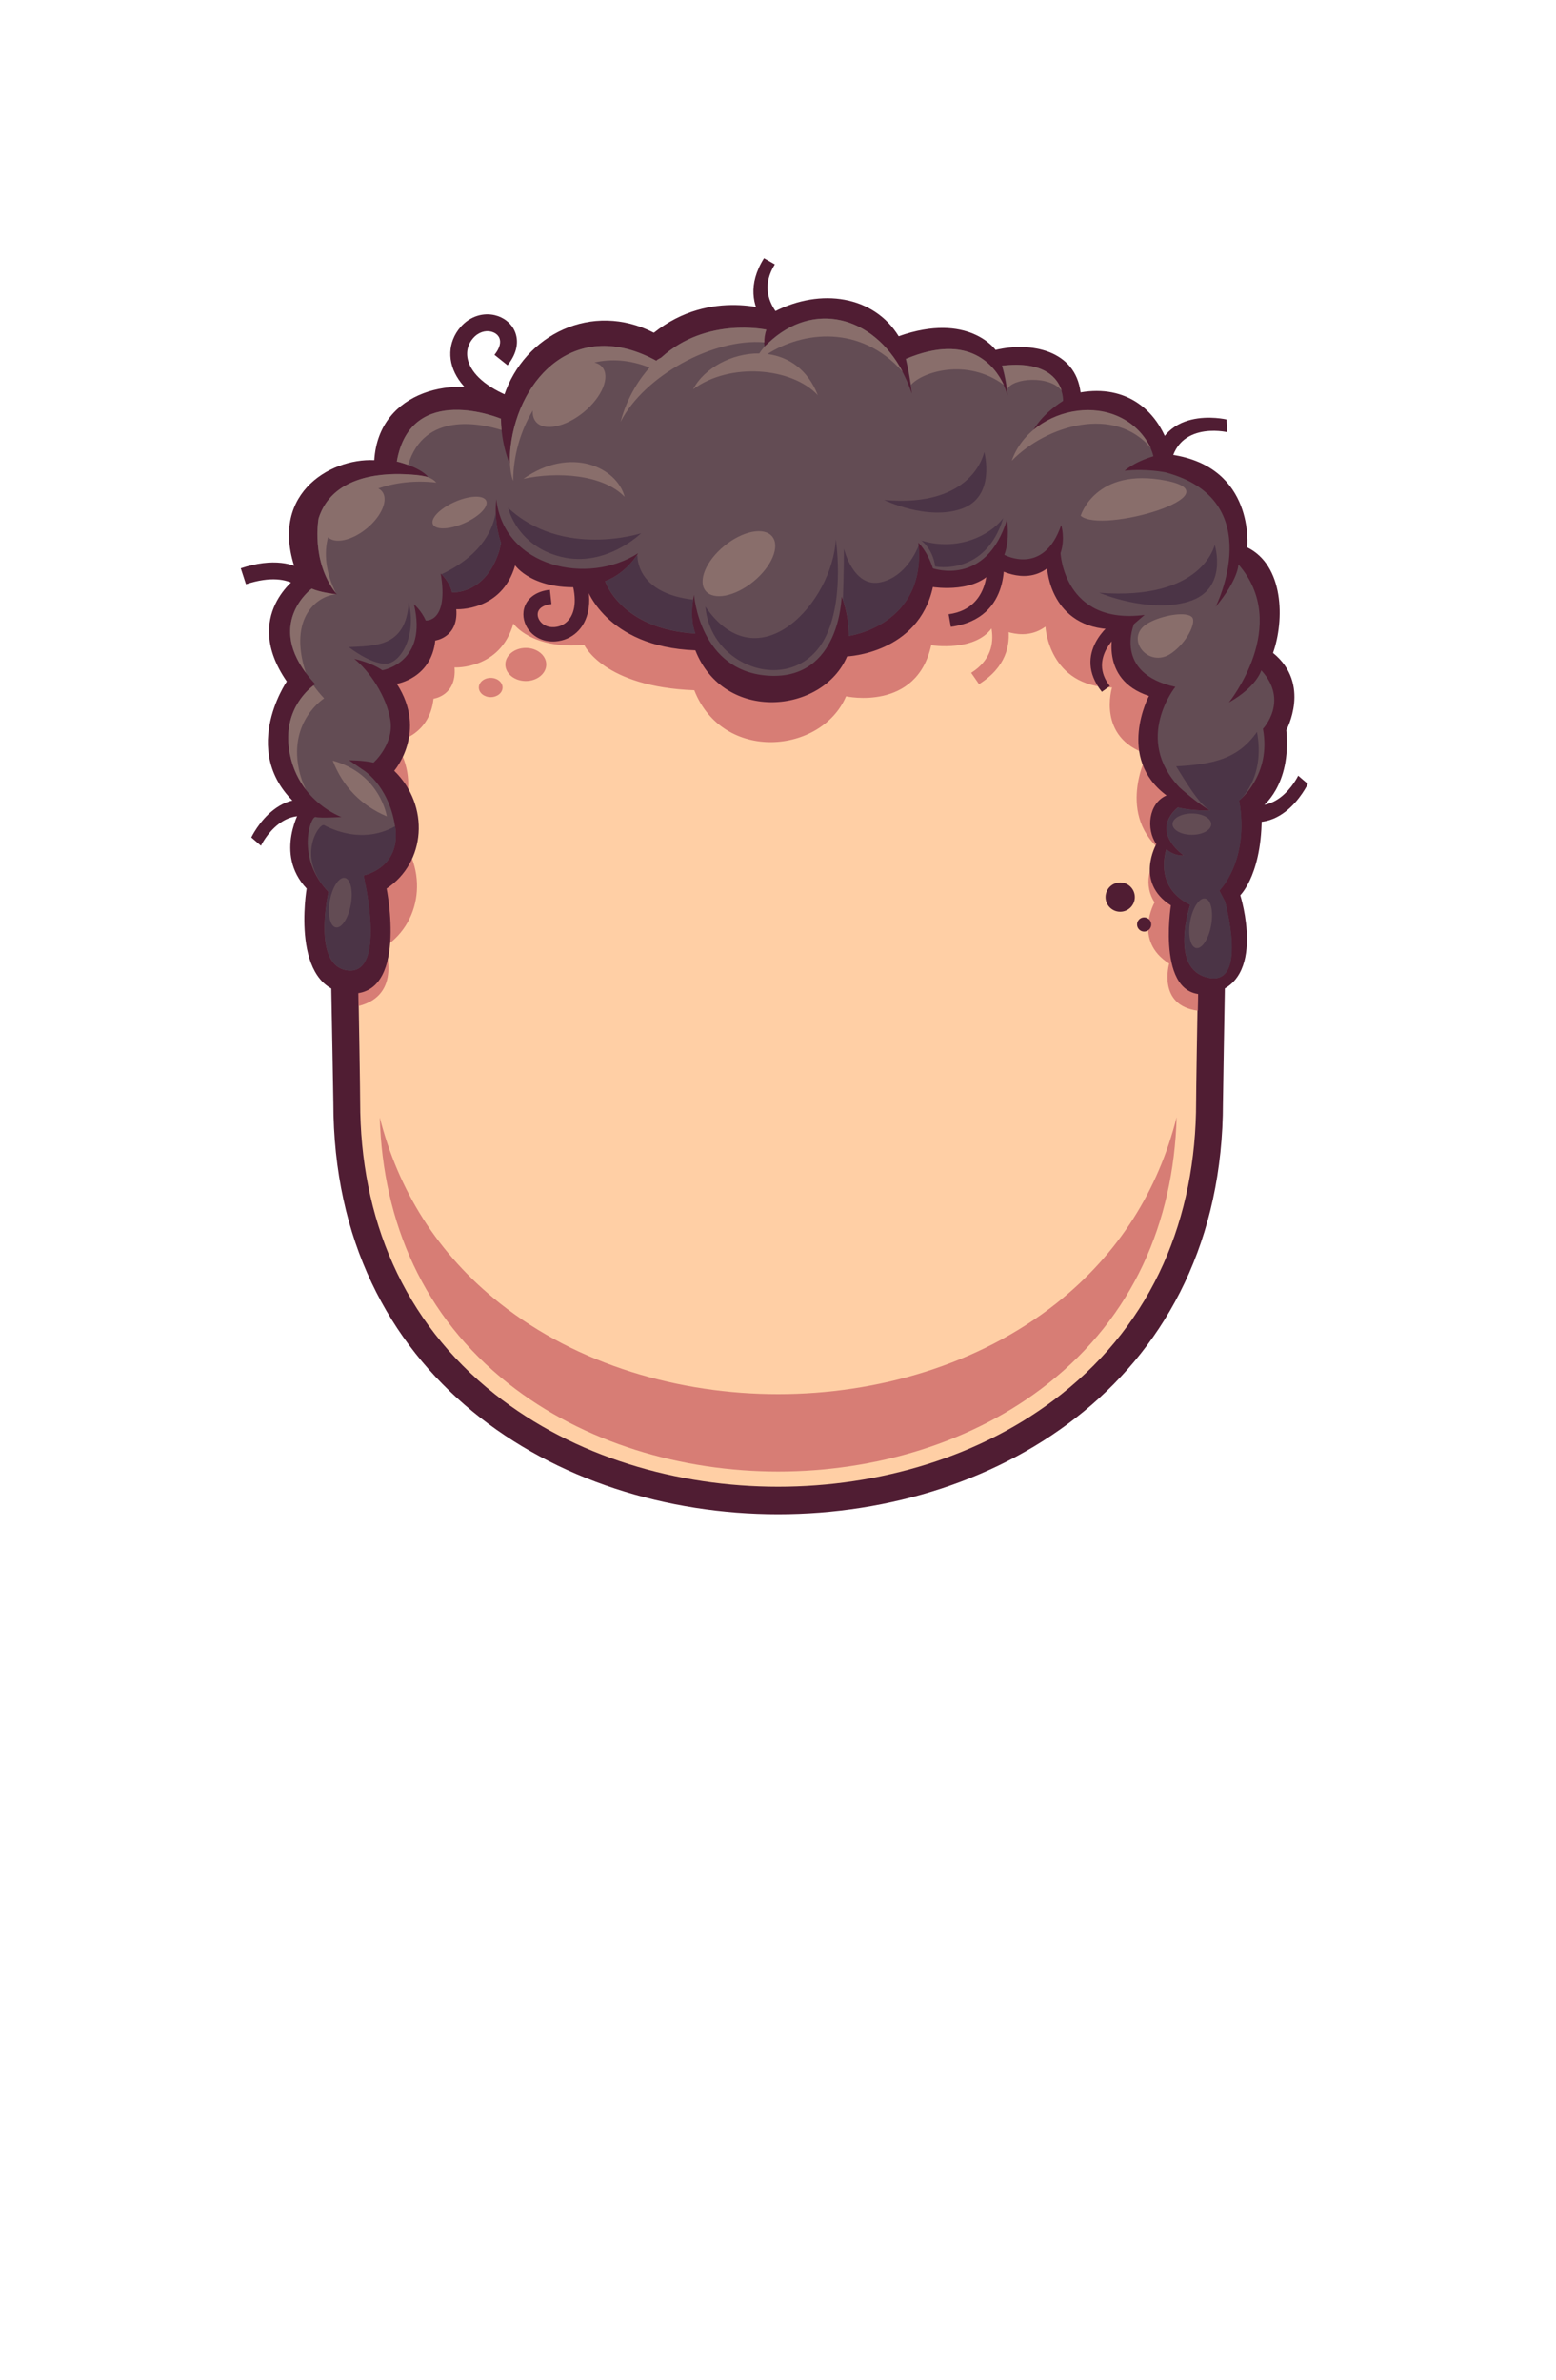 <?xml version="1.0" encoding="UTF-8"?>
<!DOCTYPE svg PUBLIC "-//W3C//DTD SVG 1.1//EN" "http://www.w3.org/Graphics/SVG/1.1/DTD/svg11.dtd">
<!-- Creator: CorelDRAW -->
<svg xmlns="http://www.w3.org/2000/svg" xml:space="preserve" width="129.436mm" height="197.989mm" style="shape-rendering:geometricPrecision; text-rendering:geometricPrecision; image-rendering:optimizeQuality; fill-rule:evenodd; clip-rule:evenodd"
viewBox="0 0 36.356 55.611"
 xmlns:xlink="http://www.w3.org/1999/xlink">
 <defs>
  <style type="text/css">
   <![CDATA[
    .fil0 {fill:none}
    .fil7 {fill:#4B3446}
    .fil1 {fill:#501D33}
    .fil6 {fill:#634C54}
    .fil8 {fill:#896E6B}
    .fil3 {fill:#D77D75}
    .fil2 {fill:#FFCFA5}
    .fil5 {fill:#501D33;fill-rule:nonzero}
    .fil4 {fill:#D77D75;fill-rule:nonzero}
   ]]>
  </style>
 </defs>
 <g id="Layer_x0020_1">
  <g id="_220166200">
   <rect id="_170801456" class="fil0" width="36.356" height="55.611"/>
   <path id="_170801432" class="fil1" d="M7.61 16.03c0.052,2.943 0.179,9.539 0.179,9.733 0,12.824 20.785,12.824 20.785,0 0,-0.186 0.117,-6.899 0.172,-10.036 0.023,-1.316 -0.31,-2.07 -1.368,-2.944 -4.645,-3.836 -13.32,-3.877 -18.155,-0.217 -1.216,0.92 -1.641,1.906 -1.614,3.464l-2.80879e-005 0z"/>
   <path id="_170801672" class="fil2" d="M26.055 12.701c-2.196,-1.449 -4.956,-2.174 -7.874,-2.174 -2.797,0 -5.593,0.665 -7.754,1.996 -1.886,1.161 -2.205,1.966 -2.167,4.08 0.059,3.236 0.155,8.629 0.155,9.139 0,2.716 0.998,5.133 3.149,6.836 1.854,1.468 4.272,2.16 6.617,2.16 2.345,-2.80879e-005 4.763,-0.691 6.617,-2.16 2.151,-1.703 3.149,-4.121 3.149,-6.836 0,-0.494 0.09,-5.574 0.149,-8.833 0.042,-2.34 0.053,-2.827 -2.041,-4.209z"/>
   <path id="_170806064" class="fil3" d="M26.055 12.701c-2.196,-1.449 -4.956,-2.174 -7.874,-2.174 -2.797,0 -5.593,0.665 -7.754,1.996 -1.886,1.161 -2.205,1.966 -2.167,4.08 0.044,2.426 0.087,5.019 0.117,6.903 1.034,-0.254 0.615,-1.384 0.615,-1.384 0.914,-0.605 1.019,-1.934 0.178,-2.752 0,0 0.787,-0.909 0.061,-2.032 0,0 0.805,-0.127 0.898,-1.012 0,0 0.545,-0.068 0.491,-0.731 0,0 1.065,0.059 1.375,-1.025 0,0 0.417,0.609 1.655,0.498 0,0 0.45,0.981 2.572,1.06 0.67,1.702 2.976,1.484 3.546,0.142 0,0 1.649,0.363 1.989,-1.194 0,0 1.076,0.174 1.455,-0.459 0,0 0.659,0.435 1.215,0.024 0,0 0.069,1.408 1.556,1.423 0,0 -0.366,1.17 0.822,1.557 0,0 -0.772,1.448 0.411,2.325 -0.422,0.181 -0.483,0.787 -0.239,1.138 0,0 -0.511,0.894 0.341,1.431 0,0 -0.287,0.976 0.669,1.1 0.028,-1.796 0.066,-4.275 0.11,-6.708 0.042,-2.34 0.053,-2.827 -2.041,-4.209l-2.80879e-005 0z"/>
   <path id="_170806256" class="fil4" d="M23.287 13.921c0.002,0.004 0.855,1.27 -0.412,2.065l-0.184 -0.265c0.923,-0.579 0.269,-1.582 0.267,-1.585l0.328 -0.214z"/>
   <path id="_170806352" class="fil5" d="M7.184 13.965c-0.001,-0.002 -0.265,-0.697 -1.437,-0.314l-0.121 -0.373c1.524,-0.499 1.921,0.54 1.922,0.543l-0.364 0.144z"/>
   <path id="_170806544" class="fil5" d="M28.67 10.097c-0.002,2.80879e-005 -1.275,-0.294 -1.336,0.937l-0.392 -0.02c0.08,-1.601 1.713,-1.213 1.716,-1.213l0.012 0.297z"/>
   <path id="_170806736" class="fil5" d="M6.097 19.761c0.001,-0.002 0.563,-1.181 1.565,-0.463l0.228 -0.319c-1.303,-0.934 -2.016,0.586 -2.018,0.588l0.225 0.194z"/>
   <path id="_170806928" class="fil5" d="M30.332 18.124c-0.001,0.002 -0.563,1.181 -1.565,0.463l-0.228 0.319c1.303,0.934 2.016,-0.586 2.018,-0.588l-0.225 -0.194z"/>
   <path id="_170807120" class="fil5" d="M23.443 12.935c0.001,0.004 0.255,1.51 -1.227,1.711l-0.052 -0.294c1.08,-0.147 0.893,-1.354 0.892,-1.357l0.387 -0.06z"/>
   <path id="_170807312" class="fil5" d="M25.982 14.554c-0.003,0.002 -0.953,0.702 -0.237,1.611l0.187 -0.135c-0.522,-0.662 0.231,-1.232 0.233,-1.234l-0.183 -0.241z"/>
   <path id="_170807504" class="fil5" d="M13.547 13.121c0.135,0.303 0.201,0.569 0.217,0.798 0.017,0.254 -0.029,0.465 -0.116,0.63 -0.092,0.174 -0.23,0.297 -0.39,0.369 -0.09,0.04 -0.185,0.063 -0.283,0.07 -0.302,0.02 -0.535,-0.124 -0.655,-0.318 -0.047,-0.076 -0.077,-0.162 -0.088,-0.249 -0.011,-0.09 -8.42636e-005,-0.182 0.034,-0.266 0.076,-0.186 0.262,-0.339 0.582,-0.375l0.037 0.334c-0.178,0.02 -0.275,0.088 -0.308,0.169 -0.013,0.032 -0.017,0.066 -0.013,0.099 0.004,0.037 0.018,0.074 0.04,0.11 0.061,0.098 0.183,0.172 0.346,0.161 0.06,-0.004 0.117,-0.018 0.169,-0.041 0.093,-0.042 0.174,-0.115 0.229,-0.219 0.06,-0.113 0.091,-0.263 0.078,-0.45 -0.013,-0.192 -0.071,-0.42 -0.188,-0.683l0.307 -0.137z"/>
   <path id="_170807768" class="fil5" d="M18.369 8.022c-0.004,-0.002 -1.292,-0.751 -0.518,-1.989l0.253 0.144c-0.564,0.902 0.459,1.515 0.461,1.517l-0.197 0.328z"/>
   <path id="_170807888" class="fil1" d="M18.099 7.281c0,0 -1.488,-0.573 -2.821,0.494 -1.439,-0.741 -3.025,0.04 -3.502,1.472 -1.083,-0.497 -2.925,-0.159 -3.031,1.505 -1.047,-0.051 -2.552,0.828 -1.781,2.72 0,0 -1.332,0.901 -0.263,2.451 0,0 -1.186,1.729 0.332,2.963 0,0 -0.642,1.053 0.132,1.876 0,0 -0.403,2.356 0.991,2.451 1.394,0.095 0.877,-2.451 0.877,-2.451 0.914,-0.605 1.019,-1.934 0.178,-2.752 0,0 0.787,-0.909 0.061,-2.032 0,0 0.805,-0.127 0.898,-1.012 0,0 0.545,-0.068 0.491,-0.731 0,0 1.065,0.059 1.375,-1.025 0,0 0.417,0.609 1.655,0.498 0,0 0.435,1.408 2.556,1.487 0.67,1.702 2.976,1.484 3.546,0.142 0,0 1.665,-0.064 2.004,-1.621 0,0 1.076,0.174 1.455,-0.459 0,0 0.659,0.435 1.215,0.024 0,0 0.069,1.408 1.556,1.423 0,0 -0.366,1.17 0.822,1.557 0,0 -0.772,1.448 0.411,2.325 -0.422,0.181 -0.483,0.787 -0.239,1.138 0,0 -0.511,0.894 0.341,1.431 0,0 -0.372,2.325 0.945,2.056 1.316,-0.269 0.676,-2.293 0.676,-2.293 0,0 0.557,-0.538 0.496,-2.056 0,0 0.704,-0.49 0.58,-1.803 0,0 0.588,-1.075 -0.311,-1.803 0.273,-0.773 0.254,-2.046 -0.603,-2.467 0,0 0.194,-1.882 -1.772,-2.166 -0.274,-1.077 -1.083,-1.635 -2.121,-1.455 -0.121,-0.989 -1.163,-1.188 -1.986,-0.992 0,0 -0.629,-0.898 -2.264,-0.32 -0.586,-0.949 -1.82,-1.131 -2.899,-0.578z"/>
   <path id="_170808176" class="fil6" d="M15.359 8.443c-2.027,-1.13 -3.448,0.601 -3.454,2.383 0,0 -0.193,-0.426 -0.201,-1.042 0,0 -2.108,-0.882 -2.433,1 0,0 0.531,0.121 0.732,0.358 0,0 -2.111,-0.437 -2.56,0.971 0,0 -0.192,1.011 0.426,1.776 0,0 -0.379,-0.039 -0.587,-0.134 0,0 -1.186,0.872 0.084,2.232 0,0 -0.818,0.514 -0.594,1.635 0.224,1.121 1.206,1.468 1.206,1.468 0,0 -0.487,0.032 -0.603,0 -0.116,-0.032 -0.474,0.945 0.3,1.752 0,0 -0.403,1.755 0.465,1.834 0.867,0.079 0.387,-2.056 0.387,-2.056l-0.031 -0.165c0,0 0.889,-0.174 0.734,-1.152 -0.155,-0.979 -0.765,-1.326 -0.765,-1.326l-0.309 -0.213c0,0 0.325,0 0.572,0.055 0,0 0.479,-0.426 0.394,-0.987 -0.085,-0.56 -0.495,-1.16 -0.842,-1.436 0,0 0.395,0.083 0.653,0.265 0,0 1.07,-0.17 0.738,-1.543 0,0 0.173,0.145 0.276,0.381 0,0 0.543,0.053 0.35,-1.099 0,0 0.216,0.197 0.263,0.442 0,0 0.781,0.063 1.105,-0.971l0.042 -0.185c0,0 -0.173,-0.439 -0.112,-1.023 0.185,1.606 2.147,2.017 3.316,1.263 0,0 -0.255,0.458 -0.773,0.655 0,0 0.363,1.121 2.11,1.223 0,0 -0.155,-0.331 -0.031,-0.908 0,0 0.124,1.815 1.77,1.894 1.646,0.079 1.677,-1.847 1.677,-1.847 0,0 0.17,0.395 0.17,0.916 0,0 1.825,-0.248 1.623,-2.178 0,0 0.208,0.189 0.34,0.599 0,0 1.244,0.442 1.731,-1.137 0,0 0.077,0.458 -0.062,0.821 0,0 0.92,0.505 1.329,-0.695 0,0 0.1,0.308 -0.015,0.655 0,0 0.077,1.689 1.963,1.444l-0.247 0.213c0,0 -0.495,1.152 0.966,1.468 0,0 -0.989,1.215 0.1,2.352 0,0 0.41,0.371 0.711,0.537 0,0 -0.39,0.016 -0.753,-0.071 0,0 -0.676,0.49 0.135,1.121 0,0 -0.192,0.03 -0.404,-0.143 0,0 -0.315,0.877 0.558,1.296 0,0 -0.51,1.508 0.425,1.705 0.935,0.197 0.386,-1.784 0.386,-1.784l-0.131 -0.253c0,0 0.71,-0.696 0.462,-2.104 0,0 0.759,-0.585 0.557,-1.676 0,0 0.619,-0.648 -0.038,-1.366 0,0 -0.1,0.379 -0.757,0.75 0,0 1.461,-1.803 0.222,-3.226 0,0 0.01,0.338 -0.532,0.993 0,0 1.259,-2.495 -1.172,-3.143 0,0 -0.451,-0.093 -0.954,-0.037 0,0 0.201,-0.197 0.672,-0.339 0,0 -0.24,-1.2 -1.855,-1.042 0,0 -0.417,0.016 -0.974,0.481 0,0 0.155,-0.371 0.719,-0.734 0,0 0.046,-0.994 -1.43,-0.821 0,0 0.089,0.262 0.135,0.705 0,0 -0.396,-1.699 -2.383,-0.863 0,0 0.083,0.316 0.145,0.813 -0.603,-1.782 -2.276,-2.314 -3.438,-1.106 0,0 -0.057,-0.173 0.032,-0.389 0,0 -1.488,-0.327 -2.547,0.739l0 -2.80879e-005z"/>
   <path id="_170808368" class="fil7" d="M28.382 12.727c0,0 -0.273,1.313 -2.699,1.123 0,0 1.149,0.49 2.088,0.206 0.939,-0.285 0.61,-1.328 0.61,-1.328zm-0.571 8.784c0.062,-0.319 0.221,-0.549 0.355,-0.514 0.133,0.035 0.191,0.322 0.129,0.64 -0.062,0.319 -0.221,0.549 -0.355,0.514 -0.133,-0.035 -0.191,-0.322 -0.129,-0.64zm-20.101 -0.483c0.062,-0.319 0.221,-0.549 0.355,-0.514 0.133,0.035 0.191,0.322 0.129,0.64 -0.062,0.319 -0.221,0.549 -0.355,0.514 -0.133,-0.035 -0.191,-0.322 -0.129,-0.64zm20.138 -2.02c0.249,0 0.452,0.111 0.452,0.249 0,0.137 -0.202,0.249 -0.452,0.249 -0.249,0 -0.452,-0.111 -0.452,-0.249 0,-0.137 0.202,-0.249 0.452,-0.249zm-20.282 0.271c-0.116,-0.032 -0.663,0.756 0.111,1.562 0,0 -0.403,1.755 0.465,1.834 0.867,0.079 0.387,-2.056 0.387,-2.056l-0.031 -0.165c0,0 0.886,-0.173 0.735,-1.147 -0.665,0.366 -1.304,0.161 -1.666,-0.029zm19.914 -1.373c0.187,0.291 0.522,0.883 0.796,1.033 0,0 -0.39,0.016 -0.753,-0.071 0,0 -0.676,0.49 0.135,1.121 0,0 -0.192,0.03 -0.404,-0.143 0,0 -0.315,0.877 0.558,1.296 0,0 -0.51,1.508 0.425,1.705 0.935,0.197 0.386,-1.784 0.386,-1.784l-0.131 -0.253c0,0 0.71,-0.696 0.462,-2.104 0,0 0.617,-0.514 0.415,-1.605 -0.447,0.64 -1.035,0.758 -1.89,0.805zm-19.33 -2.786c0,0 0.511,0.401 0.865,0.389 0.354,-0.012 0.724,-0.668 0.535,-1.427 -0.067,1.063 -0.823,1.002 -1.4,1.038zm2.176 -1.694c0.06,0.063 0.198,0.224 0.234,0.414 0,0 0.781,0.063 1.105,-0.971l0.042 -0.185c0,0 -0.115,-0.29 -0.124,-0.712 -0.048,0.323 -0.271,0.974 -1.26,1.443l0.002 0.011zm1.547 -1.558c0,0 0.201,0.892 1.244,1.144 1.042,0.253 1.862,-0.552 1.862,-0.552 0,0 -1.833,0.592 -3.105,-0.592l-2.80879e-005 0zm2.99 1.133c-0.097,0.139 -0.337,0.431 -0.723,0.578 0,0 0.363,1.121 2.11,1.223 0,0 -0.134,-0.287 -0.053,-0.79 -1.365,-0.157 -1.302,-1.039 -1.302,-1.039 -0.01,0.009 -0.021,0.019 -0.031,0.028zm1.618 1.172c0.134,1.512 2.184,2.11 2.842,0.638 0.408,-0.912 0.205,-2.209 0.205,-2.209 -0.072,1.469 -1.807,3.379 -3.047,1.571l2.80879e-005 0zm3.236 -1.35c0,0 2.80879e-005,0.594 -0.023,1.191 0.048,0.137 0.143,0.455 0.143,0.843 0,0 1.784,-0.243 1.629,-2.114 -0.055,0.143 -0.313,0.729 -0.88,0.86 -0.647,0.15 -0.868,-0.781 -0.868,-0.781zm1.808 -0.193c0,0 0.267,0.185 0.326,0.606 0,0 1.172,0.236 1.589,-1.129 -0.309,0.407 -1.063,0.782 -1.915,0.523zm1.472 -2.071c0,0 -0.237,1.313 -2.34,1.123 0,0 0.996,0.49 1.811,0.206 0.815,-0.285 0.529,-1.328 0.529,-1.328z"/>
   <path id="_170808560" class="fil3" d="M8.873 26.104c0.072,2.467 1.027,4.657 2.999,6.219 1.769,1.4 4.074,2.06 6.311,2.06 2.237,0 4.543,-0.66 6.311,-2.06 1.972,-1.561 2.927,-3.752 2.998,-6.219 -0.427,1.695 -1.347,3.19 -2.81,4.349 -1.822,1.442 -4.196,2.122 -6.5,2.122 -2.304,0 -4.678,-0.679 -6.5,-2.121 -1.463,-1.158 -2.382,-2.653 -2.81,-4.348l-2.80879e-005 0z"/>
   <path id="_170808752" class="fil5" d="M11.825 9.652c-0.36,-0.139 -0.635,-0.303 -0.836,-0.479 -0.223,-0.195 -0.359,-0.407 -0.423,-0.615 -0.067,-0.219 -0.056,-0.434 0.018,-0.625 0.041,-0.107 0.101,-0.205 0.176,-0.291 0.232,-0.266 0.543,-0.338 0.802,-0.277 0.102,0.024 0.197,0.069 0.277,0.133 0.083,0.066 0.15,0.15 0.191,0.248 0.091,0.216 0.064,0.495 -0.171,0.789l-0.306 -0.244c0.131,-0.163 0.154,-0.299 0.115,-0.392 -0.015,-0.037 -0.04,-0.068 -0.071,-0.093 -0.034,-0.027 -0.076,-0.046 -0.124,-0.058 -0.131,-0.031 -0.293,0.01 -0.418,0.153 -0.046,0.052 -0.082,0.111 -0.105,0.172 -0.043,0.111 -0.049,0.238 -0.008,0.37 0.044,0.142 0.142,0.292 0.307,0.436 0.169,0.148 0.404,0.288 0.717,0.408l-0.14 0.366z"/>
   <path id="_170808920" class="fil8" d="M9.038 19.075c0,0 -0.15,-0.994 -1.263,-1.302 0.232,0.606 0.667,1.05 1.263,1.302zm-0.111 -7.593c0.155,0.19 -0.006,0.579 -0.361,0.868 -0.339,0.277 -0.732,0.364 -0.901,0.204 -0.1,0.372 -0.057,0.811 0.182,1.303 -0.589,-0.762 -0.402,-1.746 -0.402,-1.746 0.306,-0.959 1.384,-1.062 2.039,-1.03 0.364,0.016 0.586,0.048 0.71,0.195 -0.484,-0.056 -0.953,-0.004 -1.356,0.137 0.035,0.017 0.064,0.039 0.088,0.068zm6.406 -3.054c-1.862,-1.018 -3.207,0.38 -3.402,2 -0.063,0.549 0.059,0.808 0.059,0.808 0.002,-0.578 0.167,-1.161 0.459,-1.645 -0.008,0.102 0.014,0.192 0.07,0.261 0.188,0.23 0.688,0.131 1.118,-0.22 0.429,-0.351 0.625,-0.822 0.437,-1.052 -0.045,-0.055 -0.108,-0.091 -0.184,-0.11 0.39,-0.091 0.824,-0.065 1.287,0.118 -0.202,0.227 -0.517,0.657 -0.676,1.267 0.549,-1.074 2.167,-1.96 3.359,-1.855 -0.006,-0.07 0.01,-0.204 0.048,-0.297 0,0 -1.403,-0.308 -2.454,0.65 -0.033,0.017 -0.064,0.033 -0.092,0.05 0,0 -0.01,0.008 -0.027,0.024l2.80879e-005 0zm-3.613 1.62c-0.008,-0.083 -0.014,-0.172 -0.015,-0.265 0,0 -2.108,-0.882 -2.433,1 0,0 0.118,0.027 0.264,0.08 0.374,-1.248 1.688,-0.97 2.183,-0.815zm-3.858 3.838c-0.06,-0.007 -0.389,-0.047 -0.578,-0.133 0,0 -1.033,0.76 -0.139,1.966 -0.426,-1.317 0.3,-1.811 0.717,-1.833zm-0.537 2.13c-0.166,0.125 -0.744,0.641 -0.551,1.605 0.069,0.345 0.21,0.617 0.372,0.827 -0.071,-0.145 -0.129,-0.31 -0.166,-0.495 -0.224,-1.121 0.594,-1.635 0.594,-1.635 -0.097,-0.103 -0.179,-0.204 -0.248,-0.302zm19.565 -5.546c-0.707,-1.409 -2.792,-1.016 -3.251,0.296 0.824,-0.843 2.417,-1.296 3.251,-0.296zm-2.082 -1.339c-0.089,-0.282 -0.388,-0.705 -1.393,-0.587 0,0 0.069,0.203 0.117,0.553 0.128,-0.271 1.001,-0.332 1.276,0.034zm-1.352 -0.138c-0.206,-0.439 -0.802,-1.233 -2.288,-0.607 0,0 0.061,0.23 0.117,0.607 0.259,-0.301 1.302,-0.639 2.171,0zm-2.364 -0.307c-0.705,-1.324 -2.1,-1.657 -3.135,-0.674 -0.095,0.079 -0.165,0.167 -0.215,0.246 -0.638,-0.008 -1.29,0.343 -1.547,0.837 0.856,-0.635 2.31,-0.512 2.914,0.14 -0.238,-0.612 -0.692,-0.9 -1.177,-0.963 0.815,-0.523 2.168,-0.701 3.16,0.415zm-9.737 3.004c0.077,0.13 -0.138,0.364 -0.479,0.521 -0.341,0.158 -0.679,0.18 -0.756,0.049 -0.077,-0.13 0.138,-0.364 0.479,-0.521 0.341,-0.158 0.679,-0.18 0.756,-0.049zm0.874 -0.502c0.777,-0.169 1.857,-0.11 2.366,0.421 -0.179,-0.693 -1.264,-1.196 -2.366,-0.421zm5.813 1.347c0.188,0.23 -0.008,0.701 -0.437,1.052 -0.429,0.351 -0.93,0.449 -1.118,0.22 -0.188,-0.23 0.008,-0.701 0.437,-1.052 0.429,-0.351 0.93,-0.449 1.118,-0.22zm7.208 -0.484c0,0 0.341,-1.144 1.994,-0.821 1.653,0.324 -1.499,1.255 -1.994,0.821zm1.561 2.517c0.32,-0.191 0.936,-0.3 1.051,-0.134 0.076,0.11 -0.104,0.553 -0.487,0.826 -0.545,0.387 -1.122,-0.359 -0.564,-0.692z"/>
   <circle id="_170809472" class="fil1" cx="26.173" cy="20.962" r="0.342"/>
   <circle id="_170809808" class="fil1" cx="26.733" cy="21.601" r="0.166"/>
   <ellipse id="_170810096" class="fil3" cx="12.285" cy="15.526" rx="0.478" ry="0.387"/>
   <ellipse id="_170810384" class="fil3" cx="11.465" cy="16.064" rx="0.277" ry="0.225"/>
  </g>
 </g>
</svg>
